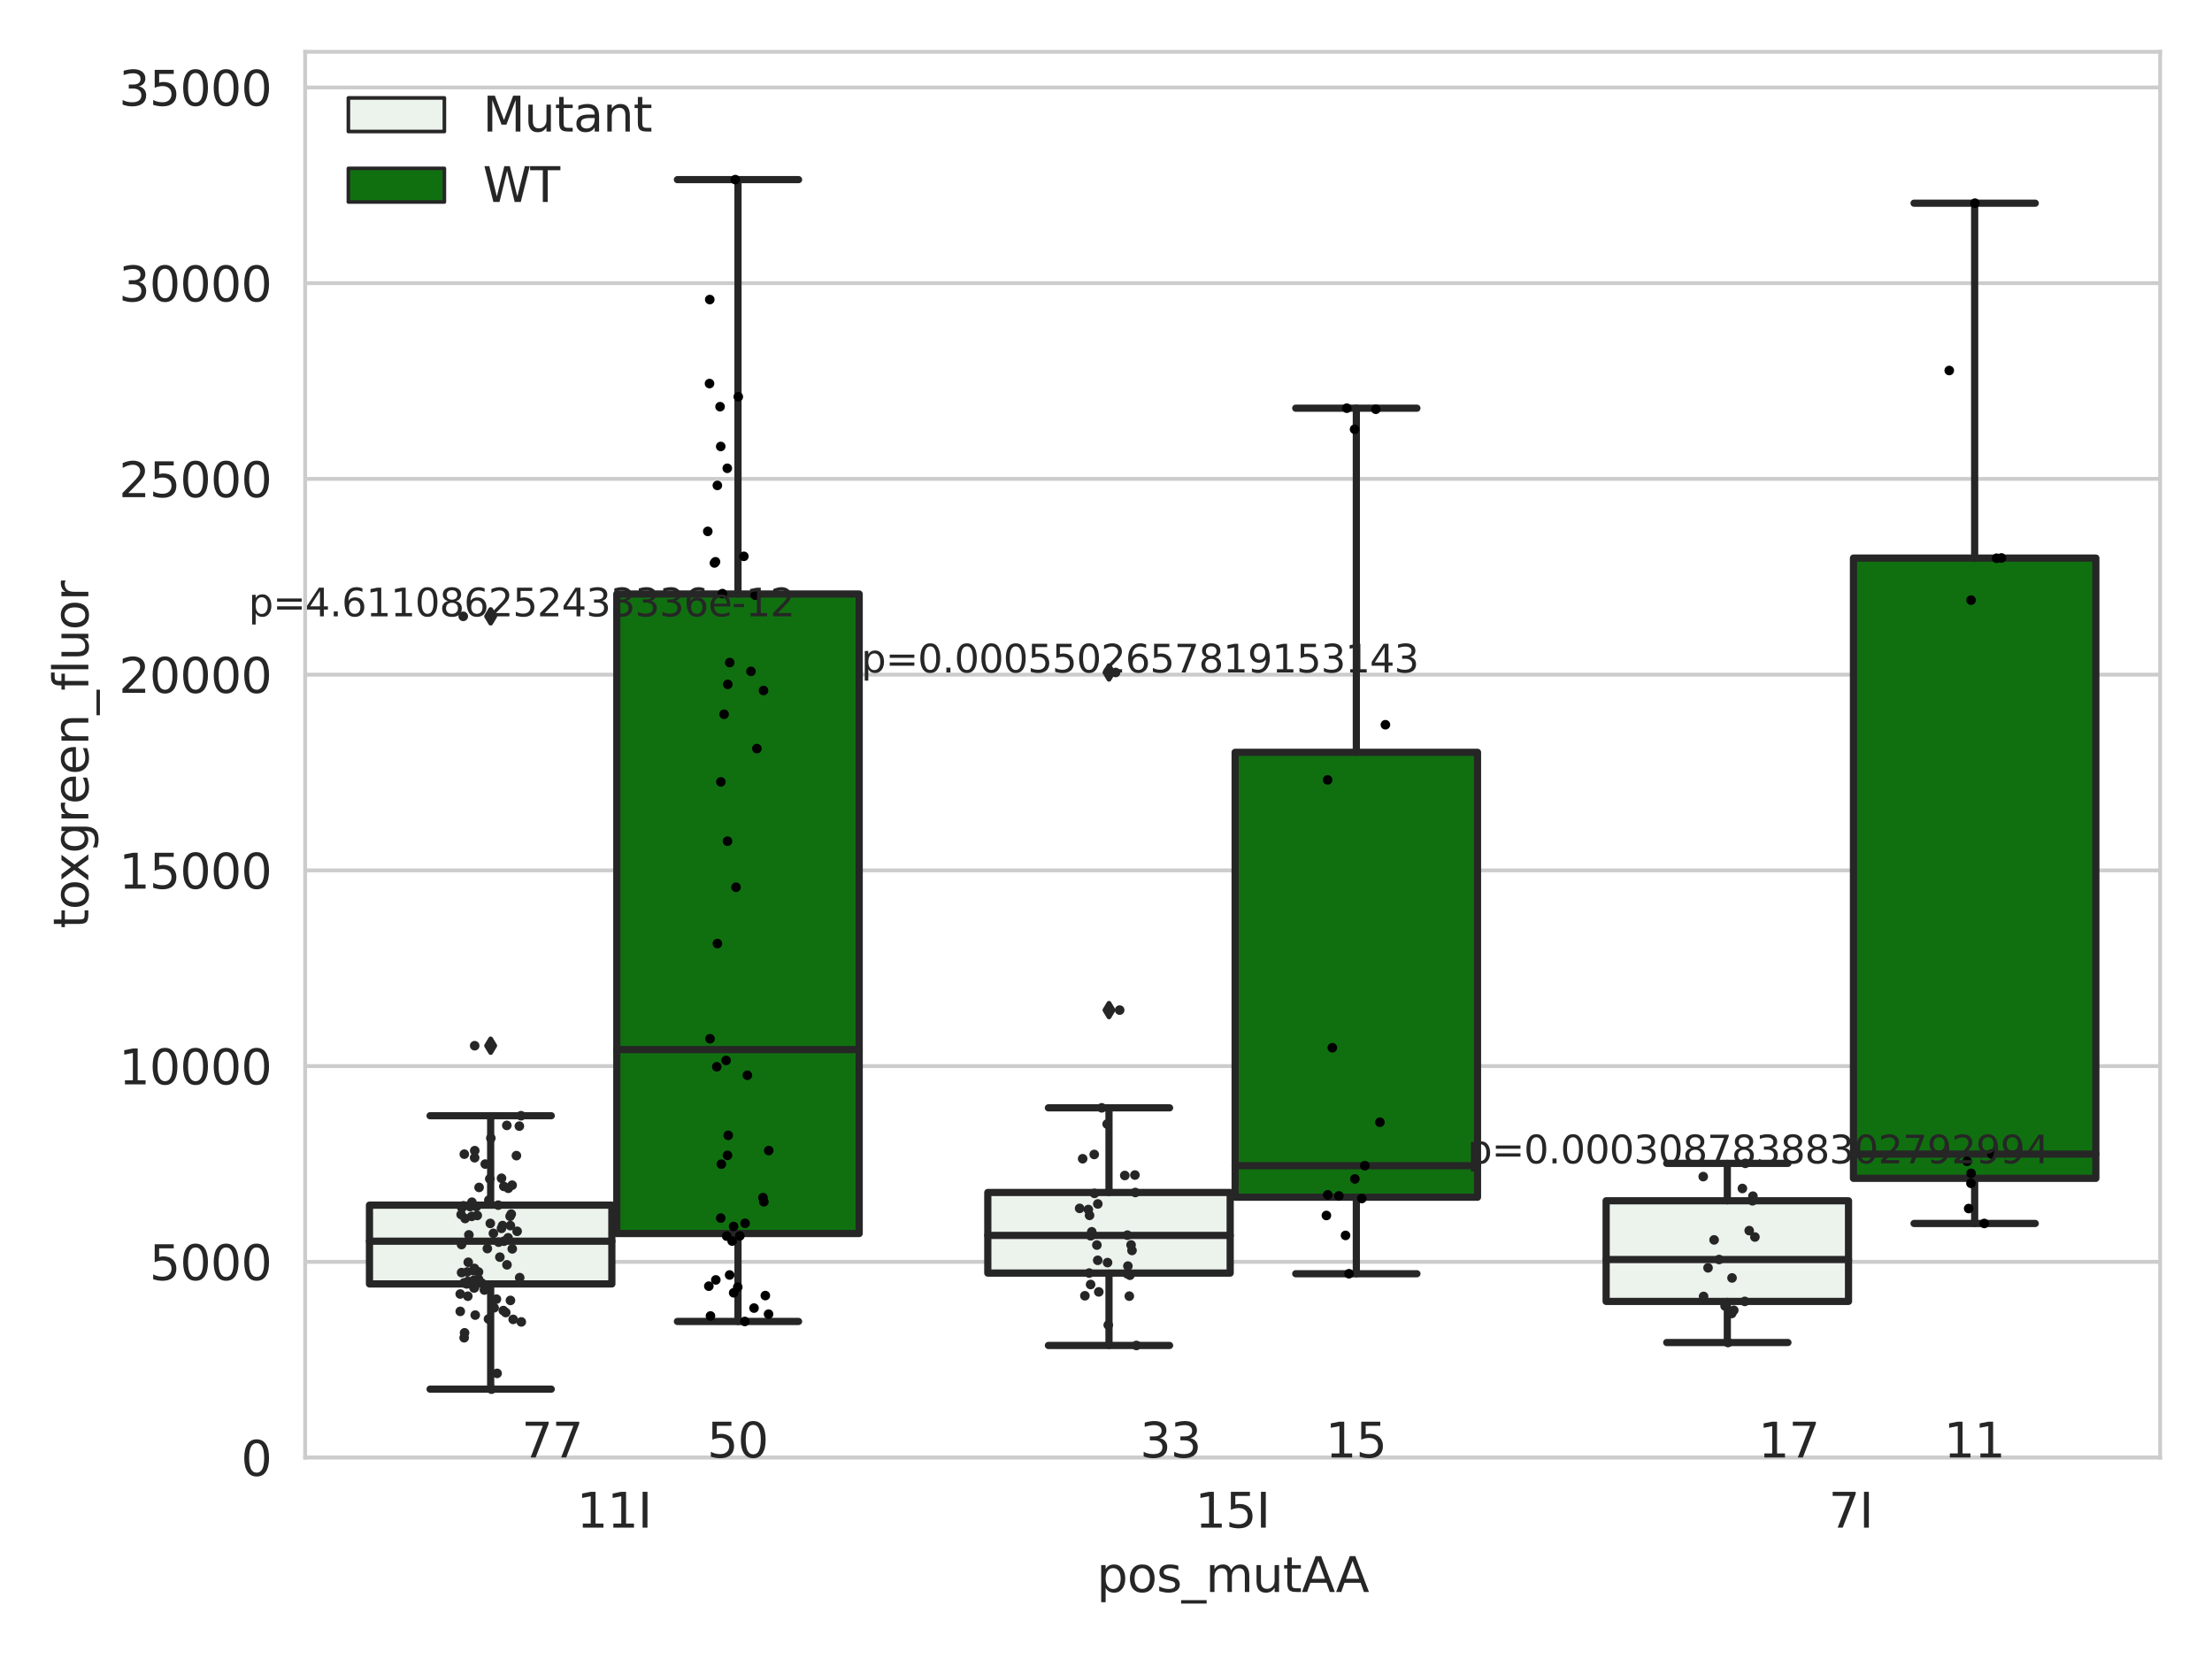 <?xml version="1.0" encoding="utf-8" standalone="no"?>
<!DOCTYPE svg PUBLIC "-//W3C//DTD SVG 1.1//EN"
  "http://www.w3.org/Graphics/SVG/1.1/DTD/svg11.dtd">
<svg xmlns:xlink="http://www.w3.org/1999/xlink" width="460.8pt" height="345.6pt" viewBox="0 0 460.8 345.6" xmlns="http://www.w3.org/2000/svg" version="1.1">
 <defs>
  <style type="text/css">*{stroke-linejoin: round; stroke-linecap: butt}</style>
 </defs>
 <g id="figure_1">
  <g id="patch_1">
   <path d="M 0 345.6 
L 460.8 345.6 
L 460.8 0 
L 0 0 
z
" style="fill: #ffffff"/>
  </g>
  <g id="axes_1">
   <g id="patch_2">
    <path d="M 63.571 303.64 
L 450 303.64 
L 450 10.8 
L 63.571 10.8 
z
" style="fill: #ffffff"/>
   </g>
   <g id="matplotlib.axis_1">
    <g id="xtick_1">
     <g id="text_1">
      <!-- 11I -->
      <g style="fill: #262626" transform="translate(120.139 318.238)scale(0.1 -0.1)">
       <defs>
        <path id="DejaVuSans-31" d="M 794 531 
L 1825 531 
L 1825 4091 
L 703 3866 
L 703 4441 
L 1819 4666 
L 2450 4666 
L 2450 531 
L 3481 531 
L 3481 0 
L 794 0 
L 794 531 
z
" transform="scale(0.016)"/>
        <path id="DejaVuSans-49" d="M 628 4666 
L 1259 4666 
L 1259 0 
L 628 0 
L 628 4666 
z
" transform="scale(0.016)"/>
       </defs>
       <use xlink:href="#DejaVuSans-31"/>
       <use xlink:href="#DejaVuSans-31" x="63.623"/>
       <use xlink:href="#DejaVuSans-49" x="127.246"/>
      </g>
     </g>
    </g>
    <g id="xtick_2">
     <g id="text_2">
      <!-- 15I -->
      <g style="fill: #262626" transform="translate(248.948 318.238)scale(0.1 -0.1)">
       <defs>
        <path id="DejaVuSans-35" d="M 691 4666 
L 3169 4666 
L 3169 4134 
L 1269 4134 
L 1269 2991 
Q 1406 3038 1543 3061 
Q 1681 3084 1819 3084 
Q 2600 3084 3056 2656 
Q 3513 2228 3513 1497 
Q 3513 744 3044 326 
Q 2575 -91 1722 -91 
Q 1428 -91 1123 -41 
Q 819 9 494 109 
L 494 744 
Q 775 591 1075 516 
Q 1375 441 1709 441 
Q 2250 441 2565 725 
Q 2881 1009 2881 1497 
Q 2881 1984 2565 2268 
Q 2250 2553 1709 2553 
Q 1456 2553 1204 2497 
Q 953 2441 691 2322 
L 691 4666 
z
" transform="scale(0.016)"/>
       </defs>
       <use xlink:href="#DejaVuSans-31"/>
       <use xlink:href="#DejaVuSans-35" x="63.623"/>
       <use xlink:href="#DejaVuSans-49" x="127.246"/>
      </g>
     </g>
    </g>
    <g id="xtick_3">
     <g id="text_3">
      <!-- 7I -->
      <g style="fill: #262626" transform="translate(380.939 318.238)scale(0.1 -0.1)">
       <defs>
        <path id="DejaVuSans-37" d="M 525 4666 
L 3525 4666 
L 3525 4397 
L 1831 0 
L 1172 0 
L 2766 4134 
L 525 4134 
L 525 4666 
z
" transform="scale(0.016)"/>
       </defs>
       <use xlink:href="#DejaVuSans-37"/>
       <use xlink:href="#DejaVuSans-49" x="63.623"/>
      </g>
     </g>
    </g>
    <g id="text_4">
     <!-- pos_mutAA -->
     <g style="fill: #262626" transform="translate(228.47 331.638)scale(0.1 -0.1)">
      <defs>
       <path id="DejaVuSans-70" d="M 1159 525 
L 1159 -1331 
L 581 -1331 
L 581 3500 
L 1159 3500 
L 1159 2969 
Q 1341 3281 1617 3432 
Q 1894 3584 2278 3584 
Q 2916 3584 3314 3078 
Q 3713 2572 3713 1747 
Q 3713 922 3314 415 
Q 2916 -91 2278 -91 
Q 1894 -91 1617 61 
Q 1341 213 1159 525 
z
M 3116 1747 
Q 3116 2381 2855 2742 
Q 2594 3103 2138 3103 
Q 1681 3103 1420 2742 
Q 1159 2381 1159 1747 
Q 1159 1113 1420 752 
Q 1681 391 2138 391 
Q 2594 391 2855 752 
Q 3116 1113 3116 1747 
z
" transform="scale(0.016)"/>
       <path id="DejaVuSans-6f" d="M 1959 3097 
Q 1497 3097 1228 2736 
Q 959 2375 959 1747 
Q 959 1119 1226 758 
Q 1494 397 1959 397 
Q 2419 397 2687 759 
Q 2956 1122 2956 1747 
Q 2956 2369 2687 2733 
Q 2419 3097 1959 3097 
z
M 1959 3584 
Q 2709 3584 3137 3096 
Q 3566 2609 3566 1747 
Q 3566 888 3137 398 
Q 2709 -91 1959 -91 
Q 1206 -91 779 398 
Q 353 888 353 1747 
Q 353 2609 779 3096 
Q 1206 3584 1959 3584 
z
" transform="scale(0.016)"/>
       <path id="DejaVuSans-73" d="M 2834 3397 
L 2834 2853 
Q 2591 2978 2328 3040 
Q 2066 3103 1784 3103 
Q 1356 3103 1142 2972 
Q 928 2841 928 2578 
Q 928 2378 1081 2264 
Q 1234 2150 1697 2047 
L 1894 2003 
Q 2506 1872 2764 1633 
Q 3022 1394 3022 966 
Q 3022 478 2636 193 
Q 2250 -91 1575 -91 
Q 1294 -91 989 -36 
Q 684 19 347 128 
L 347 722 
Q 666 556 975 473 
Q 1284 391 1588 391 
Q 1994 391 2212 530 
Q 2431 669 2431 922 
Q 2431 1156 2273 1281 
Q 2116 1406 1581 1522 
L 1381 1569 
Q 847 1681 609 1914 
Q 372 2147 372 2553 
Q 372 3047 722 3315 
Q 1072 3584 1716 3584 
Q 2034 3584 2315 3537 
Q 2597 3491 2834 3397 
z
" transform="scale(0.016)"/>
       <path id="DejaVuSans-5f" d="M 3263 -1063 
L 3263 -1509 
L -63 -1509 
L -63 -1063 
L 3263 -1063 
z
" transform="scale(0.016)"/>
       <path id="DejaVuSans-6d" d="M 3328 2828 
Q 3544 3216 3844 3400 
Q 4144 3584 4550 3584 
Q 5097 3584 5394 3201 
Q 5691 2819 5691 2113 
L 5691 0 
L 5113 0 
L 5113 2094 
Q 5113 2597 4934 2840 
Q 4756 3084 4391 3084 
Q 3944 3084 3684 2787 
Q 3425 2491 3425 1978 
L 3425 0 
L 2847 0 
L 2847 2094 
Q 2847 2600 2669 2842 
Q 2491 3084 2119 3084 
Q 1678 3084 1418 2786 
Q 1159 2488 1159 1978 
L 1159 0 
L 581 0 
L 581 3500 
L 1159 3500 
L 1159 2956 
Q 1356 3278 1631 3431 
Q 1906 3584 2284 3584 
Q 2666 3584 2933 3390 
Q 3200 3197 3328 2828 
z
" transform="scale(0.016)"/>
       <path id="DejaVuSans-75" d="M 544 1381 
L 544 3500 
L 1119 3500 
L 1119 1403 
Q 1119 906 1312 657 
Q 1506 409 1894 409 
Q 2359 409 2629 706 
Q 2900 1003 2900 1516 
L 2900 3500 
L 3475 3500 
L 3475 0 
L 2900 0 
L 2900 538 
Q 2691 219 2414 64 
Q 2138 -91 1772 -91 
Q 1169 -91 856 284 
Q 544 659 544 1381 
z
M 1991 3584 
L 1991 3584 
z
" transform="scale(0.016)"/>
       <path id="DejaVuSans-74" d="M 1172 4494 
L 1172 3500 
L 2356 3500 
L 2356 3053 
L 1172 3053 
L 1172 1153 
Q 1172 725 1289 603 
Q 1406 481 1766 481 
L 2356 481 
L 2356 0 
L 1766 0 
Q 1100 0 847 248 
Q 594 497 594 1153 
L 594 3053 
L 172 3053 
L 172 3500 
L 594 3500 
L 594 4494 
L 1172 4494 
z
" transform="scale(0.016)"/>
       <path id="DejaVuSans-41" d="M 2188 4044 
L 1331 1722 
L 3047 1722 
L 2188 4044 
z
M 1831 4666 
L 2547 4666 
L 4325 0 
L 3669 0 
L 3244 1197 
L 1141 1197 
L 716 0 
L 50 0 
L 1831 4666 
z
" transform="scale(0.016)"/>
      </defs>
      <use xlink:href="#DejaVuSans-70"/>
      <use xlink:href="#DejaVuSans-6f" x="63.477"/>
      <use xlink:href="#DejaVuSans-73" x="124.658"/>
      <use xlink:href="#DejaVuSans-5f" x="176.758"/>
      <use xlink:href="#DejaVuSans-6d" x="226.758"/>
      <use xlink:href="#DejaVuSans-75" x="324.17"/>
      <use xlink:href="#DejaVuSans-74" x="387.549"/>
      <use xlink:href="#DejaVuSans-41" x="426.758"/>
      <use xlink:href="#DejaVuSans-41" x="497.916"/>
     </g>
    </g>
   </g>
   <g id="matplotlib.axis_2">
    <g id="ytick_1">
     <g id="line2d_1">
      <path d="M 63.571 303.64 
L 450 303.64 
" clip-path="url(#p030c9600bf)" style="fill: none; stroke: #cccccc; stroke-width: 0.8; stroke-linecap: round"/>
     </g>
     <g id="text_5">
      <!-- 0 -->
      <g style="fill: #262626" transform="translate(50.209 307.439)scale(0.1 -0.1)">
       <defs>
        <path id="DejaVuSans-30" d="M 2034 4250 
Q 1547 4250 1301 3770 
Q 1056 3291 1056 2328 
Q 1056 1369 1301 889 
Q 1547 409 2034 409 
Q 2525 409 2770 889 
Q 3016 1369 3016 2328 
Q 3016 3291 2770 3770 
Q 2525 4250 2034 4250 
z
M 2034 4750 
Q 2819 4750 3233 4129 
Q 3647 3509 3647 2328 
Q 3647 1150 3233 529 
Q 2819 -91 2034 -91 
Q 1250 -91 836 529 
Q 422 1150 422 2328 
Q 422 3509 836 4129 
Q 1250 4750 2034 4750 
z
" transform="scale(0.016)"/>
       </defs>
       <use xlink:href="#DejaVuSans-30"/>
      </g>
     </g>
    </g>
    <g id="ytick_2">
     <g id="line2d_2">
      <path d="M 63.571 262.865 
L 450 262.865 
" clip-path="url(#p030c9600bf)" style="fill: none; stroke: #cccccc; stroke-width: 0.8; stroke-linecap: round"/>
     </g>
     <g id="text_6">
      <!-- 5000 -->
      <g style="fill: #262626" transform="translate(31.121 266.664)scale(0.1 -0.1)">
       <use xlink:href="#DejaVuSans-35"/>
       <use xlink:href="#DejaVuSans-30" x="63.623"/>
       <use xlink:href="#DejaVuSans-30" x="127.246"/>
       <use xlink:href="#DejaVuSans-30" x="190.869"/>
      </g>
     </g>
    </g>
    <g id="ytick_3">
     <g id="line2d_3">
      <path d="M 63.571 222.09 
L 450 222.09 
" clip-path="url(#p030c9600bf)" style="fill: none; stroke: #cccccc; stroke-width: 0.8; stroke-linecap: round"/>
     </g>
     <g id="text_7">
      <!-- 10000 -->
      <g style="fill: #262626" transform="translate(24.759 225.889)scale(0.1 -0.1)">
       <use xlink:href="#DejaVuSans-31"/>
       <use xlink:href="#DejaVuSans-30" x="63.623"/>
       <use xlink:href="#DejaVuSans-30" x="127.246"/>
       <use xlink:href="#DejaVuSans-30" x="190.869"/>
       <use xlink:href="#DejaVuSans-30" x="254.492"/>
      </g>
     </g>
    </g>
    <g id="ytick_4">
     <g id="line2d_4">
      <path d="M 63.571 181.315 
L 450 181.315 
" clip-path="url(#p030c9600bf)" style="fill: none; stroke: #cccccc; stroke-width: 0.8; stroke-linecap: round"/>
     </g>
     <g id="text_8">
      <!-- 15000 -->
      <g style="fill: #262626" transform="translate(24.759 185.114)scale(0.1 -0.1)">
       <use xlink:href="#DejaVuSans-31"/>
       <use xlink:href="#DejaVuSans-35" x="63.623"/>
       <use xlink:href="#DejaVuSans-30" x="127.246"/>
       <use xlink:href="#DejaVuSans-30" x="190.869"/>
       <use xlink:href="#DejaVuSans-30" x="254.492"/>
      </g>
     </g>
    </g>
    <g id="ytick_5">
     <g id="line2d_5">
      <path d="M 63.571 140.539 
L 450 140.539 
" clip-path="url(#p030c9600bf)" style="fill: none; stroke: #cccccc; stroke-width: 0.8; stroke-linecap: round"/>
     </g>
     <g id="text_9">
      <!-- 20000 -->
      <g style="fill: #262626" transform="translate(24.759 144.339)scale(0.1 -0.1)">
       <defs>
        <path id="DejaVuSans-32" d="M 1228 531 
L 3431 531 
L 3431 0 
L 469 0 
L 469 531 
Q 828 903 1448 1529 
Q 2069 2156 2228 2338 
Q 2531 2678 2651 2914 
Q 2772 3150 2772 3378 
Q 2772 3750 2511 3984 
Q 2250 4219 1831 4219 
Q 1534 4219 1204 4116 
Q 875 4013 500 3803 
L 500 4441 
Q 881 4594 1212 4672 
Q 1544 4750 1819 4750 
Q 2544 4750 2975 4387 
Q 3406 4025 3406 3419 
Q 3406 3131 3298 2873 
Q 3191 2616 2906 2266 
Q 2828 2175 2409 1742 
Q 1991 1309 1228 531 
z
" transform="scale(0.016)"/>
       </defs>
       <use xlink:href="#DejaVuSans-32"/>
       <use xlink:href="#DejaVuSans-30" x="63.623"/>
       <use xlink:href="#DejaVuSans-30" x="127.246"/>
       <use xlink:href="#DejaVuSans-30" x="190.869"/>
       <use xlink:href="#DejaVuSans-30" x="254.492"/>
      </g>
     </g>
    </g>
    <g id="ytick_6">
     <g id="line2d_6">
      <path d="M 63.571 99.764 
L 450 99.764 
" clip-path="url(#p030c9600bf)" style="fill: none; stroke: #cccccc; stroke-width: 0.8; stroke-linecap: round"/>
     </g>
     <g id="text_10">
      <!-- 25000 -->
      <g style="fill: #262626" transform="translate(24.759 103.564)scale(0.1 -0.1)">
       <use xlink:href="#DejaVuSans-32"/>
       <use xlink:href="#DejaVuSans-35" x="63.623"/>
       <use xlink:href="#DejaVuSans-30" x="127.246"/>
       <use xlink:href="#DejaVuSans-30" x="190.869"/>
       <use xlink:href="#DejaVuSans-30" x="254.492"/>
      </g>
     </g>
    </g>
    <g id="ytick_7">
     <g id="line2d_7">
      <path d="M 63.571 58.989 
L 450 58.989 
" clip-path="url(#p030c9600bf)" style="fill: none; stroke: #cccccc; stroke-width: 0.8; stroke-linecap: round"/>
     </g>
     <g id="text_11">
      <!-- 30000 -->
      <g style="fill: #262626" transform="translate(24.759 62.788)scale(0.1 -0.1)">
       <defs>
        <path id="DejaVuSans-33" d="M 2597 2516 
Q 3050 2419 3304 2112 
Q 3559 1806 3559 1356 
Q 3559 666 3084 287 
Q 2609 -91 1734 -91 
Q 1441 -91 1130 -33 
Q 819 25 488 141 
L 488 750 
Q 750 597 1062 519 
Q 1375 441 1716 441 
Q 2309 441 2620 675 
Q 2931 909 2931 1356 
Q 2931 1769 2642 2001 
Q 2353 2234 1838 2234 
L 1294 2234 
L 1294 2753 
L 1863 2753 
Q 2328 2753 2575 2939 
Q 2822 3125 2822 3475 
Q 2822 3834 2567 4026 
Q 2313 4219 1838 4219 
Q 1578 4219 1281 4162 
Q 984 4106 628 3988 
L 628 4550 
Q 988 4650 1302 4700 
Q 1616 4750 1894 4750 
Q 2613 4750 3031 4423 
Q 3450 4097 3450 3541 
Q 3450 3153 3228 2886 
Q 3006 2619 2597 2516 
z
" transform="scale(0.016)"/>
       </defs>
       <use xlink:href="#DejaVuSans-33"/>
       <use xlink:href="#DejaVuSans-30" x="63.623"/>
       <use xlink:href="#DejaVuSans-30" x="127.246"/>
       <use xlink:href="#DejaVuSans-30" x="190.869"/>
       <use xlink:href="#DejaVuSans-30" x="254.492"/>
      </g>
     </g>
    </g>
    <g id="ytick_8">
     <g id="line2d_8">
      <path d="M 63.571 18.214 
L 450 18.214 
" clip-path="url(#p030c9600bf)" style="fill: none; stroke: #cccccc; stroke-width: 0.8; stroke-linecap: round"/>
     </g>
     <g id="text_12">
      <!-- 35000 -->
      <g style="fill: #262626" transform="translate(24.759 22.013)scale(0.1 -0.1)">
       <use xlink:href="#DejaVuSans-33"/>
       <use xlink:href="#DejaVuSans-35" x="63.623"/>
       <use xlink:href="#DejaVuSans-30" x="127.246"/>
       <use xlink:href="#DejaVuSans-30" x="190.869"/>
       <use xlink:href="#DejaVuSans-30" x="254.492"/>
      </g>
     </g>
    </g>
    <g id="text_13">
     <!-- toxgreen_fluor -->
     <g style="fill: #262626" transform="translate(18.401 193.415)rotate(-90)scale(0.1 -0.1)">
      <defs>
       <path id="DejaVuSans-78" d="M 3513 3500 
L 2247 1797 
L 3578 0 
L 2900 0 
L 1881 1375 
L 863 0 
L 184 0 
L 1544 1831 
L 300 3500 
L 978 3500 
L 1906 2253 
L 2834 3500 
L 3513 3500 
z
" transform="scale(0.016)"/>
       <path id="DejaVuSans-67" d="M 2906 1791 
Q 2906 2416 2648 2759 
Q 2391 3103 1925 3103 
Q 1463 3103 1205 2759 
Q 947 2416 947 1791 
Q 947 1169 1205 825 
Q 1463 481 1925 481 
Q 2391 481 2648 825 
Q 2906 1169 2906 1791 
z
M 3481 434 
Q 3481 -459 3084 -895 
Q 2688 -1331 1869 -1331 
Q 1566 -1331 1297 -1286 
Q 1028 -1241 775 -1147 
L 775 -588 
Q 1028 -725 1275 -790 
Q 1522 -856 1778 -856 
Q 2344 -856 2625 -561 
Q 2906 -266 2906 331 
L 2906 616 
Q 2728 306 2450 153 
Q 2172 0 1784 0 
Q 1141 0 747 490 
Q 353 981 353 1791 
Q 353 2603 747 3093 
Q 1141 3584 1784 3584 
Q 2172 3584 2450 3431 
Q 2728 3278 2906 2969 
L 2906 3500 
L 3481 3500 
L 3481 434 
z
" transform="scale(0.016)"/>
       <path id="DejaVuSans-72" d="M 2631 2963 
Q 2534 3019 2420 3045 
Q 2306 3072 2169 3072 
Q 1681 3072 1420 2755 
Q 1159 2438 1159 1844 
L 1159 0 
L 581 0 
L 581 3500 
L 1159 3500 
L 1159 2956 
Q 1341 3275 1631 3429 
Q 1922 3584 2338 3584 
Q 2397 3584 2469 3576 
Q 2541 3569 2628 3553 
L 2631 2963 
z
" transform="scale(0.016)"/>
       <path id="DejaVuSans-65" d="M 3597 1894 
L 3597 1613 
L 953 1613 
Q 991 1019 1311 708 
Q 1631 397 2203 397 
Q 2534 397 2845 478 
Q 3156 559 3463 722 
L 3463 178 
Q 3153 47 2828 -22 
Q 2503 -91 2169 -91 
Q 1331 -91 842 396 
Q 353 884 353 1716 
Q 353 2575 817 3079 
Q 1281 3584 2069 3584 
Q 2775 3584 3186 3129 
Q 3597 2675 3597 1894 
z
M 3022 2063 
Q 3016 2534 2758 2815 
Q 2500 3097 2075 3097 
Q 1594 3097 1305 2825 
Q 1016 2553 972 2059 
L 3022 2063 
z
" transform="scale(0.016)"/>
       <path id="DejaVuSans-6e" d="M 3513 2113 
L 3513 0 
L 2938 0 
L 2938 2094 
Q 2938 2591 2744 2837 
Q 2550 3084 2163 3084 
Q 1697 3084 1428 2787 
Q 1159 2491 1159 1978 
L 1159 0 
L 581 0 
L 581 3500 
L 1159 3500 
L 1159 2956 
Q 1366 3272 1645 3428 
Q 1925 3584 2291 3584 
Q 2894 3584 3203 3211 
Q 3513 2838 3513 2113 
z
" transform="scale(0.016)"/>
       <path id="DejaVuSans-66" d="M 2375 4863 
L 2375 4384 
L 1825 4384 
Q 1516 4384 1395 4259 
Q 1275 4134 1275 3809 
L 1275 3500 
L 2222 3500 
L 2222 3053 
L 1275 3053 
L 1275 0 
L 697 0 
L 697 3053 
L 147 3053 
L 147 3500 
L 697 3500 
L 697 3744 
Q 697 4328 969 4595 
Q 1241 4863 1831 4863 
L 2375 4863 
z
" transform="scale(0.016)"/>
       <path id="DejaVuSans-6c" d="M 603 4863 
L 1178 4863 
L 1178 0 
L 603 0 
L 603 4863 
z
" transform="scale(0.016)"/>
      </defs>
      <use xlink:href="#DejaVuSans-74"/>
      <use xlink:href="#DejaVuSans-6f" x="39.209"/>
      <use xlink:href="#DejaVuSans-78" x="97.266"/>
      <use xlink:href="#DejaVuSans-67" x="156.445"/>
      <use xlink:href="#DejaVuSans-72" x="219.922"/>
      <use xlink:href="#DejaVuSans-65" x="258.785"/>
      <use xlink:href="#DejaVuSans-65" x="320.309"/>
      <use xlink:href="#DejaVuSans-6e" x="381.832"/>
      <use xlink:href="#DejaVuSans-5f" x="445.211"/>
      <use xlink:href="#DejaVuSans-66" x="495.211"/>
      <use xlink:href="#DejaVuSans-6c" x="530.416"/>
      <use xlink:href="#DejaVuSans-75" x="558.199"/>
      <use xlink:href="#DejaVuSans-6f" x="621.578"/>
      <use xlink:href="#DejaVuSans-72" x="682.76"/>
     </g>
    </g>
   </g>
   <g id="patch_3">
    <path d="M 76.967 267.467 
L 127.461 267.467 
L 127.461 251.05 
L 76.967 251.05 
L 76.967 267.467 
z
" clip-path="url(#p030c9600bf)" style="fill: #ecf2ec; stroke: #262626; stroke-width: 1.5; stroke-linejoin: miter"/>
   </g>
   <g id="patch_4">
    <path d="M 128.491 256.97 
L 178.985 256.97 
L 178.985 123.743 
L 128.491 123.743 
L 128.491 256.97 
z
" clip-path="url(#p030c9600bf)" style="fill: #107010; stroke: #262626; stroke-width: 1.5; stroke-linejoin: miter"/>
   </g>
   <g id="patch_5">
    <path d="M 205.777 265.206 
L 256.27 265.206 
L 256.27 248.419 
L 205.777 248.419 
L 205.777 265.206 
z
" clip-path="url(#p030c9600bf)" style="fill: #ecf2ec; stroke: #262626; stroke-width: 1.5; stroke-linejoin: miter"/>
   </g>
   <g id="patch_6">
    <path d="M 257.301 249.398 
L 307.794 249.398 
L 307.794 156.72 
L 257.301 156.72 
L 257.301 249.398 
z
" clip-path="url(#p030c9600bf)" style="fill: #107010; stroke: #262626; stroke-width: 1.5; stroke-linejoin: miter"/>
   </g>
   <g id="patch_7">
    <path d="M 334.587 271.105 
L 385.08 271.105 
L 385.08 250.15 
L 334.587 250.15 
L 334.587 271.105 
z
" clip-path="url(#p030c9600bf)" style="fill: #ecf2ec; stroke: #262626; stroke-width: 1.5; stroke-linejoin: miter"/>
   </g>
   <g id="patch_8">
    <path d="M 386.11 245.47 
L 436.604 245.47 
L 436.604 116.258 
L 386.11 116.258 
L 386.11 245.47 
z
" clip-path="url(#p030c9600bf)" style="fill: #107010; stroke: #262626; stroke-width: 1.5; stroke-linejoin: miter"/>
   </g>
   <g id="patch_9">
    <path d="M 127.976 303.64 
L 127.976 303.64 
L 127.976 303.64 
L 127.976 303.64 
z
" clip-path="url(#p030c9600bf)" style="fill: #ecf2ec; stroke: #262626; stroke-width: 0.75; stroke-linejoin: miter"/>
   </g>
   <g id="patch_10">
    <path d="M 127.976 303.64 
L 127.976 303.64 
L 127.976 303.64 
L 127.976 303.64 
z
" clip-path="url(#p030c9600bf)" style="fill: #107010; stroke: #262626; stroke-width: 0.75; stroke-linejoin: miter"/>
   </g>
   <g id="PathCollection_1"/>
   <g id="PathCollection_2"/>
   <g id="line2d_9">
    <path d="M 102.214 267.467 
L 102.214 289.383 
" clip-path="url(#p030c9600bf)" style="fill: none; stroke: #262626; stroke-width: 1.5; stroke-linecap: round"/>
   </g>
   <g id="line2d_10">
    <path d="M 102.214 251.05 
L 102.214 232.428 
" clip-path="url(#p030c9600bf)" style="fill: none; stroke: #262626; stroke-width: 1.5; stroke-linecap: round"/>
   </g>
   <g id="line2d_11">
    <path d="M 89.591 289.383 
L 114.837 289.383 
" clip-path="url(#p030c9600bf)" style="fill: none; stroke: #262626; stroke-width: 1.5; stroke-linecap: round"/>
   </g>
   <g id="line2d_12">
    <path d="M 89.591 232.428 
L 114.837 232.428 
" clip-path="url(#p030c9600bf)" style="fill: none; stroke: #262626; stroke-width: 1.5; stroke-linecap: round"/>
   </g>
   <g id="line2d_13">
    <defs>
     <path id="mf8d5f4bfcc" d="M -0 1.414 
L 0.849 0 
L 0 -1.414 
L -0.849 -0 
z
" style="stroke: #262626; stroke-linejoin: miter"/>
    </defs>
    <g clip-path="url(#p030c9600bf)">
     <use xlink:href="#mf8d5f4bfcc" x="102.214" y="128.394" style="fill: #262626; stroke: #262626; stroke-linejoin: miter"/>
     <use xlink:href="#mf8d5f4bfcc" x="102.214" y="217.84" style="fill: #262626; stroke: #262626; stroke-linejoin: miter"/>
    </g>
   </g>
   <g id="line2d_14">
    <path d="M 153.738 256.97 
L 153.738 275.282 
" clip-path="url(#p030c9600bf)" style="fill: none; stroke: #262626; stroke-width: 1.5; stroke-linecap: round"/>
   </g>
   <g id="line2d_15">
    <path d="M 153.738 123.743 
L 153.738 37.422 
" clip-path="url(#p030c9600bf)" style="fill: none; stroke: #262626; stroke-width: 1.5; stroke-linecap: round"/>
   </g>
   <g id="line2d_16">
    <path d="M 141.115 275.282 
L 166.361 275.282 
" clip-path="url(#p030c9600bf)" style="fill: none; stroke: #262626; stroke-width: 1.5; stroke-linecap: round"/>
   </g>
   <g id="line2d_17">
    <path d="M 141.115 37.422 
L 166.361 37.422 
" clip-path="url(#p030c9600bf)" style="fill: none; stroke: #262626; stroke-width: 1.5; stroke-linecap: round"/>
   </g>
   <g id="line2d_18"/>
   <g id="line2d_19">
    <path d="M 231.024 265.206 
L 231.024 280.283 
" clip-path="url(#p030c9600bf)" style="fill: none; stroke: #262626; stroke-width: 1.5; stroke-linecap: round"/>
   </g>
   <g id="line2d_20">
    <path d="M 231.024 248.419 
L 231.024 230.784 
" clip-path="url(#p030c9600bf)" style="fill: none; stroke: #262626; stroke-width: 1.5; stroke-linecap: round"/>
   </g>
   <g id="line2d_21">
    <path d="M 218.4 280.283 
L 243.647 280.283 
" clip-path="url(#p030c9600bf)" style="fill: none; stroke: #262626; stroke-width: 1.5; stroke-linecap: round"/>
   </g>
   <g id="line2d_22">
    <path d="M 218.4 230.784 
L 243.647 230.784 
" clip-path="url(#p030c9600bf)" style="fill: none; stroke: #262626; stroke-width: 1.5; stroke-linecap: round"/>
   </g>
   <g id="line2d_23">
    <g clip-path="url(#p030c9600bf)">
     <use xlink:href="#mf8d5f4bfcc" x="231.024" y="210.421" style="fill: #262626; stroke: #262626; stroke-linejoin: miter"/>
     <use xlink:href="#mf8d5f4bfcc" x="231.024" y="140.09" style="fill: #262626; stroke: #262626; stroke-linejoin: miter"/>
    </g>
   </g>
   <g id="line2d_24">
    <path d="M 282.548 249.398 
L 282.548 265.343 
" clip-path="url(#p030c9600bf)" style="fill: none; stroke: #262626; stroke-width: 1.5; stroke-linecap: round"/>
   </g>
   <g id="line2d_25">
    <path d="M 282.548 156.72 
L 282.548 85.032 
" clip-path="url(#p030c9600bf)" style="fill: none; stroke: #262626; stroke-width: 1.5; stroke-linecap: round"/>
   </g>
   <g id="line2d_26">
    <path d="M 269.924 265.343 
L 295.171 265.343 
" clip-path="url(#p030c9600bf)" style="fill: none; stroke: #262626; stroke-width: 1.5; stroke-linecap: round"/>
   </g>
   <g id="line2d_27">
    <path d="M 269.924 85.032 
L 295.171 85.032 
" clip-path="url(#p030c9600bf)" style="fill: none; stroke: #262626; stroke-width: 1.5; stroke-linecap: round"/>
   </g>
   <g id="line2d_28"/>
   <g id="line2d_29">
    <path d="M 359.833 271.105 
L 359.833 279.671 
" clip-path="url(#p030c9600bf)" style="fill: none; stroke: #262626; stroke-width: 1.5; stroke-linecap: round"/>
   </g>
   <g id="line2d_30">
    <path d="M 359.833 250.15 
L 359.833 242.35 
" clip-path="url(#p030c9600bf)" style="fill: none; stroke: #262626; stroke-width: 1.5; stroke-linecap: round"/>
   </g>
   <g id="line2d_31">
    <path d="M 347.21 279.671 
L 372.457 279.671 
" clip-path="url(#p030c9600bf)" style="fill: none; stroke: #262626; stroke-width: 1.5; stroke-linecap: round"/>
   </g>
   <g id="line2d_32">
    <path d="M 347.21 242.35 
L 372.457 242.35 
" clip-path="url(#p030c9600bf)" style="fill: none; stroke: #262626; stroke-width: 1.5; stroke-linecap: round"/>
   </g>
   <g id="line2d_33"/>
   <g id="line2d_34">
    <path d="M 411.357 245.47 
L 411.357 254.871 
" clip-path="url(#p030c9600bf)" style="fill: none; stroke: #262626; stroke-width: 1.5; stroke-linecap: round"/>
   </g>
   <g id="line2d_35">
    <path d="M 411.357 116.258 
L 411.357 42.329 
" clip-path="url(#p030c9600bf)" style="fill: none; stroke: #262626; stroke-width: 1.5; stroke-linecap: round"/>
   </g>
   <g id="line2d_36">
    <path d="M 398.734 254.871 
L 423.98 254.871 
" clip-path="url(#p030c9600bf)" style="fill: none; stroke: #262626; stroke-width: 1.5; stroke-linecap: round"/>
   </g>
   <g id="line2d_37">
    <path d="M 398.734 42.329 
L 423.98 42.329 
" clip-path="url(#p030c9600bf)" style="fill: none; stroke: #262626; stroke-width: 1.5; stroke-linecap: round"/>
   </g>
   <g id="line2d_38"/>
   <g id="line2d_39">
    <path d="M 76.967 258.562 
L 127.461 258.562 
" clip-path="url(#p030c9600bf)" style="fill: none; stroke: #262626; stroke-width: 1.5; stroke-linecap: round"/>
   </g>
   <g id="line2d_40">
    <path d="M 128.491 218.652 
L 178.985 218.652 
" clip-path="url(#p030c9600bf)" style="fill: none; stroke: #262626; stroke-width: 1.5; stroke-linecap: round"/>
   </g>
   <g id="line2d_41">
    <path d="M 205.777 257.355 
L 256.27 257.355 
" clip-path="url(#p030c9600bf)" style="fill: none; stroke: #262626; stroke-width: 1.5; stroke-linecap: round"/>
   </g>
   <g id="line2d_42">
    <path d="M 257.301 242.831 
L 307.794 242.831 
" clip-path="url(#p030c9600bf)" style="fill: none; stroke: #262626; stroke-width: 1.5; stroke-linecap: round"/>
   </g>
   <g id="line2d_43">
    <path d="M 334.587 262.381 
L 385.08 262.381 
" clip-path="url(#p030c9600bf)" style="fill: none; stroke: #262626; stroke-width: 1.5; stroke-linecap: round"/>
   </g>
   <g id="line2d_44">
    <path d="M 386.11 240.411 
L 436.604 240.411 
" clip-path="url(#p030c9600bf)" style="fill: none; stroke: #262626; stroke-width: 1.5; stroke-linecap: round"/>
   </g>
   <g id="patch_11">
    <path d="M 63.571 303.64 
L 63.571 10.8 
" style="fill: none; stroke: #cccccc; stroke-width: 0.8; stroke-linejoin: miter; stroke-linecap: square"/>
   </g>
   <g id="patch_12">
    <path d="M 450 303.64 
L 450 10.8 
" style="fill: none; stroke: #cccccc; stroke-width: 0.8; stroke-linejoin: miter; stroke-linecap: square"/>
   </g>
   <g id="patch_13">
    <path d="M 63.571 303.64 
L 450 303.64 
" style="fill: none; stroke: #cccccc; stroke-width: 0.8; stroke-linejoin: miter; stroke-linecap: square"/>
   </g>
   <g id="patch_14">
    <path d="M 63.571 10.8 
L 450 10.8 
" style="fill: none; stroke: #cccccc; stroke-width: 0.8; stroke-linejoin: miter; stroke-linecap: square"/>
   </g>
   <g id="PathCollection_3">
    <defs>
     <path id="C0_0_e9d1325c96" d="M 0 1 
C 0.265 1 0.52 0.895 0.707 0.707 
C 0.895 0.52 1 0.265 1 -0 
C 1 -0.265 0.895 -0.52 0.707 -0.707 
C 0.52 -0.895 0.265 -1 0 -1 
C -0.265 -1 -0.52 -0.895 -0.707 -0.707 
C -0.895 -0.52 -1 -0.265 -1 0 
C -1 0.265 -0.895 0.52 -0.707 0.707 
C -0.52 0.895 -0.265 1 0 1 
z
"/>
    </defs>
    <g clip-path="url(#p030c9600bf)">
     <use xlink:href="#C0_0_e9d1325c96" x="96.891" y="253.837" style="fill: #262626"/>
    </g>
    <g clip-path="url(#p030c9600bf)">
     <use xlink:href="#C0_0_e9d1325c96" x="101.76" y="274.769" style="fill: #262626"/>
    </g>
    <g clip-path="url(#p030c9600bf)">
     <use xlink:href="#C0_0_e9d1325c96" x="101.836" y="250.009" style="fill: #262626"/>
    </g>
    <g clip-path="url(#p030c9600bf)">
     <use xlink:href="#C0_0_e9d1325c96" x="96.502" y="128.394" style="fill: #262626"/>
    </g>
    <g clip-path="url(#p030c9600bf)">
     <use xlink:href="#C0_0_e9d1325c96" x="98.272" y="253.388" style="fill: #262626"/>
    </g>
    <g clip-path="url(#p030c9600bf)">
     <use xlink:href="#C0_0_e9d1325c96" x="97.339" y="264.973" style="fill: #262626"/>
    </g>
    <g clip-path="url(#p030c9600bf)">
     <use xlink:href="#C0_0_e9d1325c96" x="100.905" y="268.74" style="fill: #262626"/>
    </g>
    <g clip-path="url(#p030c9600bf)">
     <use xlink:href="#C0_0_e9d1325c96" x="97.544" y="262.952" style="fill: #262626"/>
    </g>
    <g clip-path="url(#p030c9600bf)">
     <use xlink:href="#C0_0_e9d1325c96" x="97.675" y="257.248" style="fill: #262626"/>
    </g>
    <g clip-path="url(#p030c9600bf)">
     <use xlink:href="#C0_0_e9d1325c96" x="105.888" y="247.538" style="fill: #262626"/>
    </g>
    <g clip-path="url(#p030c9600bf)">
     <use xlink:href="#C0_0_e9d1325c96" x="104.954" y="247.147" style="fill: #262626"/>
    </g>
    <g clip-path="url(#p030c9600bf)">
     <use xlink:href="#C0_0_e9d1325c96" x="97.475" y="266.939" style="fill: #262626"/>
    </g>
    <g clip-path="url(#p030c9600bf)">
     <use xlink:href="#C0_0_e9d1325c96" x="106.901" y="274.853" style="fill: #262626"/>
    </g>
    <g clip-path="url(#p030c9600bf)">
     <use xlink:href="#C0_0_e9d1325c96" x="104.47" y="255.894" style="fill: #262626"/>
    </g>
    <g clip-path="url(#p030c9600bf)">
     <use xlink:href="#C0_0_e9d1325c96" x="99.804" y="247.362" style="fill: #262626"/>
    </g>
    <g clip-path="url(#p030c9600bf)">
     <use xlink:href="#C0_0_e9d1325c96" x="99.687" y="266.468" style="fill: #262626"/>
    </g>
    <g clip-path="url(#p030c9600bf)">
     <use xlink:href="#C0_0_e9d1325c96" x="96.548" y="251.194" style="fill: #262626"/>
    </g>
    <g clip-path="url(#p030c9600bf)">
     <use xlink:href="#C0_0_e9d1325c96" x="107.578" y="240.739" style="fill: #262626"/>
    </g>
    <g clip-path="url(#p030c9600bf)">
     <use xlink:href="#C0_0_e9d1325c96" x="108.597" y="275.38" style="fill: #262626"/>
    </g>
    <g clip-path="url(#p030c9600bf)">
     <use xlink:href="#C0_0_e9d1325c96" x="102.14" y="254.858" style="fill: #262626"/>
    </g>
    <g clip-path="url(#p030c9600bf)">
     <use xlink:href="#C0_0_e9d1325c96" x="96.145" y="259.261" style="fill: #262626"/>
    </g>
    <g clip-path="url(#p030c9600bf)">
     <use xlink:href="#C0_0_e9d1325c96" x="98.838" y="268.236" style="fill: #262626"/>
    </g>
    <g clip-path="url(#p030c9600bf)">
     <use xlink:href="#C0_0_e9d1325c96" x="100.358" y="267.296" style="fill: #262626"/>
    </g>
    <g clip-path="url(#p030c9600bf)">
     <use xlink:href="#C0_0_e9d1325c96" x="102.029" y="245.576" style="fill: #262626"/>
    </g>
    <g clip-path="url(#p030c9600bf)">
     <use xlink:href="#C0_0_e9d1325c96" x="102.251" y="237.097" style="fill: #262626"/>
    </g>
    <g clip-path="url(#p030c9600bf)">
     <use xlink:href="#C0_0_e9d1325c96" x="96.673" y="267.246" style="fill: #262626"/>
    </g>
    <g clip-path="url(#p030c9600bf)">
     <use xlink:href="#C0_0_e9d1325c96" x="105.846" y="257.86" style="fill: #262626"/>
    </g>
    <g clip-path="url(#p030c9600bf)">
     <use xlink:href="#C0_0_e9d1325c96" x="98.681" y="264.711" style="fill: #262626"/>
    </g>
    <g clip-path="url(#p030c9600bf)">
     <use xlink:href="#C0_0_e9d1325c96" x="104.851" y="273.015" style="fill: #262626"/>
    </g>
    <g clip-path="url(#p030c9600bf)">
     <use xlink:href="#C0_0_e9d1325c96" x="108.539" y="232.428" style="fill: #262626"/>
    </g>
    <g clip-path="url(#p030c9600bf)">
     <use xlink:href="#C0_0_e9d1325c96" x="96.726" y="240.434" style="fill: #262626"/>
    </g>
    <g clip-path="url(#p030c9600bf)">
     <use xlink:href="#C0_0_e9d1325c96" x="106.263" y="253.372" style="fill: #262626"/>
    </g>
    <g clip-path="url(#p030c9600bf)">
     <use xlink:href="#C0_0_e9d1325c96" x="96.157" y="265.108" style="fill: #262626"/>
    </g>
    <g clip-path="url(#p030c9600bf)">
     <use xlink:href="#C0_0_e9d1325c96" x="106.334" y="270.903" style="fill: #262626"/>
    </g>
    <g clip-path="url(#p030c9600bf)">
     <use xlink:href="#C0_0_e9d1325c96" x="98.308" y="250.441" style="fill: #262626"/>
    </g>
    <g clip-path="url(#p030c9600bf)">
     <use xlink:href="#C0_0_e9d1325c96" x="97.257" y="267.467" style="fill: #262626"/>
    </g>
    <g clip-path="url(#p030c9600bf)">
     <use xlink:href="#C0_0_e9d1325c96" x="98.875" y="241.177" style="fill: #262626"/>
    </g>
    <g clip-path="url(#p030c9600bf)">
     <use xlink:href="#C0_0_e9d1325c96" x="102.396" y="289.383" style="fill: #262626"/>
    </g>
    <g clip-path="url(#p030c9600bf)">
     <use xlink:href="#C0_0_e9d1325c96" x="102.783" y="256.931" style="fill: #262626"/>
    </g>
    <g clip-path="url(#p030c9600bf)">
     <use xlink:href="#C0_0_e9d1325c96" x="103.555" y="286.1" style="fill: #262626"/>
    </g>
    <g clip-path="url(#p030c9600bf)">
     <use xlink:href="#C0_0_e9d1325c96" x="96.064" y="253.018" style="fill: #262626"/>
    </g>
    <g clip-path="url(#p030c9600bf)">
     <use xlink:href="#C0_0_e9d1325c96" x="97.456" y="270.021" style="fill: #262626"/>
    </g>
    <g clip-path="url(#p030c9600bf)">
     <use xlink:href="#C0_0_e9d1325c96" x="97.914" y="251.346" style="fill: #262626"/>
    </g>
    <g clip-path="url(#p030c9600bf)">
     <use xlink:href="#C0_0_e9d1325c96" x="98.901" y="239.701" style="fill: #262626"/>
    </g>
    <g clip-path="url(#p030c9600bf)">
     <use xlink:href="#C0_0_e9d1325c96" x="98.999" y="273.959" style="fill: #262626"/>
    </g>
    <g clip-path="url(#p030c9600bf)">
     <use xlink:href="#C0_0_e9d1325c96" x="101.526" y="260.098" style="fill: #262626"/>
    </g>
    <g clip-path="url(#p030c9600bf)">
     <use xlink:href="#C0_0_e9d1325c96" x="104.132" y="261.885" style="fill: #262626"/>
    </g>
    <g clip-path="url(#p030c9600bf)">
     <use xlink:href="#C0_0_e9d1325c96" x="106.502" y="252.92" style="fill: #262626"/>
    </g>
    <g clip-path="url(#p030c9600bf)">
     <use xlink:href="#C0_0_e9d1325c96" x="99.683" y="264.968" style="fill: #262626"/>
    </g>
    <g clip-path="url(#p030c9600bf)">
     <use xlink:href="#C0_0_e9d1325c96" x="95.881" y="273.187" style="fill: #262626"/>
    </g>
    <g clip-path="url(#p030c9600bf)">
     <use xlink:href="#C0_0_e9d1325c96" x="108.263" y="266.155" style="fill: #262626"/>
    </g>
    <g clip-path="url(#p030c9600bf)">
     <use xlink:href="#C0_0_e9d1325c96" x="98.742" y="268.304" style="fill: #262626"/>
    </g>
    <g clip-path="url(#p030c9600bf)">
     <use xlink:href="#C0_0_e9d1325c96" x="101.084" y="242.499" style="fill: #262626"/>
    </g>
    <g clip-path="url(#p030c9600bf)">
     <use xlink:href="#C0_0_e9d1325c96" x="108.192" y="234.593" style="fill: #262626"/>
    </g>
    <g clip-path="url(#p030c9600bf)">
     <use xlink:href="#C0_0_e9d1325c96" x="106.325" y="255.317" style="fill: #262626"/>
    </g>
    <g clip-path="url(#p030c9600bf)">
     <use xlink:href="#C0_0_e9d1325c96" x="105.361" y="273.432" style="fill: #262626"/>
    </g>
    <g clip-path="url(#p030c9600bf)">
     <use xlink:href="#C0_0_e9d1325c96" x="96.219" y="251.614" style="fill: #262626"/>
    </g>
    <g clip-path="url(#p030c9600bf)">
     <use xlink:href="#C0_0_e9d1325c96" x="103.872" y="258.767" style="fill: #262626"/>
    </g>
    <g clip-path="url(#p030c9600bf)">
     <use xlink:href="#C0_0_e9d1325c96" x="99.247" y="251.352" style="fill: #262626"/>
    </g>
    <g clip-path="url(#p030c9600bf)">
     <use xlink:href="#C0_0_e9d1325c96" x="103.79" y="251.05" style="fill: #262626"/>
    </g>
    <g clip-path="url(#p030c9600bf)">
     <use xlink:href="#C0_0_e9d1325c96" x="98.719" y="266.705" style="fill: #262626"/>
    </g>
    <g clip-path="url(#p030c9600bf)">
     <use xlink:href="#C0_0_e9d1325c96" x="105.612" y="263.488" style="fill: #262626"/>
    </g>
    <g clip-path="url(#p030c9600bf)">
     <use xlink:href="#C0_0_e9d1325c96" x="104.986" y="258.562" style="fill: #262626"/>
    </g>
    <g clip-path="url(#p030c9600bf)">
     <use xlink:href="#C0_0_e9d1325c96" x="102.935" y="272.437" style="fill: #262626"/>
    </g>
    <g clip-path="url(#p030c9600bf)">
     <use xlink:href="#C0_0_e9d1325c96" x="104.477" y="245.453" style="fill: #262626"/>
    </g>
    <g clip-path="url(#p030c9600bf)">
     <use xlink:href="#C0_0_e9d1325c96" x="99.422" y="253.2" style="fill: #262626"/>
    </g>
    <g clip-path="url(#p030c9600bf)">
     <use xlink:href="#C0_0_e9d1325c96" x="96.78" y="277.65" style="fill: #262626"/>
    </g>
    <g clip-path="url(#p030c9600bf)">
     <use xlink:href="#C0_0_e9d1325c96" x="107.728" y="256.5" style="fill: #262626"/>
    </g>
    <g clip-path="url(#p030c9600bf)">
     <use xlink:href="#C0_0_e9d1325c96" x="105.578" y="234.439" style="fill: #262626"/>
    </g>
    <g clip-path="url(#p030c9600bf)">
     <use xlink:href="#C0_0_e9d1325c96" x="96.69" y="278.681" style="fill: #262626"/>
    </g>
    <g clip-path="url(#p030c9600bf)">
     <use xlink:href="#C0_0_e9d1325c96" x="95.874" y="269.567" style="fill: #262626"/>
    </g>
    <g clip-path="url(#p030c9600bf)">
     <use xlink:href="#C0_0_e9d1325c96" x="98.883" y="217.84" style="fill: #262626"/>
    </g>
    <g clip-path="url(#p030c9600bf)">
     <use xlink:href="#C0_0_e9d1325c96" x="106.686" y="246.893" style="fill: #262626"/>
    </g>
    <g clip-path="url(#p030c9600bf)">
     <use xlink:href="#C0_0_e9d1325c96" x="106.714" y="260.163" style="fill: #262626"/>
    </g>
    <g clip-path="url(#p030c9600bf)">
     <use xlink:href="#C0_0_e9d1325c96" x="104.693" y="255.31" style="fill: #262626"/>
    </g>
    <g clip-path="url(#p030c9600bf)">
     <use xlink:href="#C0_0_e9d1325c96" x="98.832" y="264.231" style="fill: #262626"/>
    </g>
    <g clip-path="url(#p030c9600bf)">
     <use xlink:href="#C0_0_e9d1325c96" x="103.417" y="270.636" style="fill: #262626"/>
    </g>
   </g>
   <g id="PathCollection_4">
    <defs>
     <path id="C1_0_d0b0965fca" d="M 0 1 
C 0.265 1 0.52 0.895 0.707 0.707 
C 0.895 0.52 1 0.265 1 -0 
C 1 -0.265 0.895 -0.52 0.707 -0.707 
C 0.52 -0.895 0.265 -1 0 -1 
C -0.265 -1 -0.52 -0.895 -0.707 -0.707 
C -0.895 -0.52 -1 -0.265 -1 0 
C -1 0.265 -0.895 0.52 -0.707 0.707 
C -0.52 0.895 -0.265 1 0 1 
z
"/>
    </defs>
    <g clip-path="url(#p030c9600bf)">
     <use xlink:href="#C1_0_d0b0965fca" x="147.663" y="267.932"/>
    </g>
    <g clip-path="url(#p030c9600bf)">
     <use xlink:href="#C1_0_d0b0965fca" x="155.696" y="223.996"/>
    </g>
    <g clip-path="url(#p030c9600bf)">
     <use xlink:href="#C1_0_d0b0965fca" x="150.844" y="148.797"/>
    </g>
    <g clip-path="url(#p030c9600bf)">
     <use xlink:href="#C1_0_d0b0965fca" x="159.059" y="143.842"/>
    </g>
    <g clip-path="url(#p030c9600bf)">
     <use xlink:href="#C1_0_d0b0965fca" x="147.445" y="110.696"/>
    </g>
    <g clip-path="url(#p030c9600bf)">
     <use xlink:href="#C1_0_d0b0965fca" x="151.385" y="257.509"/>
    </g>
    <g clip-path="url(#p030c9600bf)">
     <use xlink:href="#C1_0_d0b0965fca" x="150.003" y="84.716"/>
    </g>
    <g clip-path="url(#p030c9600bf)">
     <use xlink:href="#C1_0_d0b0965fca" x="153.179" y="37.422"/>
    </g>
    <g clip-path="url(#p030c9600bf)">
     <use xlink:href="#C1_0_d0b0965fca" x="152.825" y="255.492"/>
    </g>
    <g clip-path="url(#p030c9600bf)">
     <use xlink:href="#C1_0_d0b0965fca" x="151.996" y="265.602"/>
    </g>
    <g clip-path="url(#p030c9600bf)">
     <use xlink:href="#C1_0_d0b0965fca" x="152.519" y="258.533"/>
    </g>
    <g clip-path="url(#p030c9600bf)">
     <use xlink:href="#C1_0_d0b0965fca" x="157.077" y="272.497"/>
    </g>
    <g clip-path="url(#p030c9600bf)">
     <use xlink:href="#C1_0_d0b0965fca" x="150.485" y="123.66"/>
    </g>
    <g clip-path="url(#p030c9600bf)">
     <use xlink:href="#C1_0_d0b0965fca" x="153.686" y="268.125"/>
    </g>
    <g clip-path="url(#p030c9600bf)">
     <use xlink:href="#C1_0_d0b0965fca" x="160.141" y="239.68"/>
    </g>
    <g clip-path="url(#p030c9600bf)">
     <use xlink:href="#C1_0_d0b0965fca" x="150.173" y="162.876"/>
    </g>
    <g clip-path="url(#p030c9600bf)">
     <use xlink:href="#C1_0_d0b0965fca" x="154.121" y="257.462"/>
    </g>
    <g clip-path="url(#p030c9600bf)">
     <use xlink:href="#C1_0_d0b0965fca" x="148.005" y="274.141"/>
    </g>
    <g clip-path="url(#p030c9600bf)">
     <use xlink:href="#C1_0_d0b0965fca" x="156.437" y="139.858"/>
    </g>
    <g clip-path="url(#p030c9600bf)">
     <use xlink:href="#C1_0_d0b0965fca" x="151.558" y="175.235"/>
    </g>
    <g clip-path="url(#p030c9600bf)">
     <use xlink:href="#C1_0_d0b0965fca" x="153.324" y="184.829"/>
    </g>
    <g clip-path="url(#p030c9600bf)">
     <use xlink:href="#C1_0_d0b0965fca" x="160.104" y="273.762"/>
    </g>
    <g clip-path="url(#p030c9600bf)">
     <use xlink:href="#C1_0_d0b0965fca" x="149.441" y="101.121"/>
    </g>
    <g clip-path="url(#p030c9600bf)">
     <use xlink:href="#C1_0_d0b0965fca" x="150.141" y="93.008"/>
    </g>
    <g clip-path="url(#p030c9600bf)">
     <use xlink:href="#C1_0_d0b0965fca" x="157.333" y="123.993"/>
    </g>
    <g clip-path="url(#p030c9600bf)">
     <use xlink:href="#C1_0_d0b0965fca" x="151.617" y="142.57"/>
    </g>
    <g clip-path="url(#p030c9600bf)">
     <use xlink:href="#C1_0_d0b0965fca" x="151.259" y="220.913"/>
    </g>
    <g clip-path="url(#p030c9600bf)">
     <use xlink:href="#C1_0_d0b0965fca" x="157.673" y="155.948"/>
    </g>
    <g clip-path="url(#p030c9600bf)">
     <use xlink:href="#C1_0_d0b0965fca" x="147.91" y="216.391"/>
    </g>
    <g clip-path="url(#p030c9600bf)">
     <use xlink:href="#C1_0_d0b0965fca" x="151.7" y="236.51"/>
    </g>
    <g clip-path="url(#p030c9600bf)">
     <use xlink:href="#C1_0_d0b0965fca" x="150.272" y="242.513"/>
    </g>
    <g clip-path="url(#p030c9600bf)">
     <use xlink:href="#C1_0_d0b0965fca" x="152.839" y="269.314"/>
    </g>
    <g clip-path="url(#p030c9600bf)">
     <use xlink:href="#C1_0_d0b0965fca" x="149.453" y="196.56"/>
    </g>
    <g clip-path="url(#p030c9600bf)">
     <use xlink:href="#C1_0_d0b0965fca" x="149.119" y="266.628"/>
    </g>
    <g clip-path="url(#p030c9600bf)">
     <use xlink:href="#C1_0_d0b0965fca" x="158.936" y="249.486"/>
    </g>
    <g clip-path="url(#p030c9600bf)">
     <use xlink:href="#C1_0_d0b0965fca" x="155.16" y="275.282"/>
    </g>
    <g clip-path="url(#p030c9600bf)">
     <use xlink:href="#C1_0_d0b0965fca" x="155.215" y="254.837"/>
    </g>
    <g clip-path="url(#p030c9600bf)">
     <use xlink:href="#C1_0_d0b0965fca" x="149.053" y="117.03"/>
    </g>
    <g clip-path="url(#p030c9600bf)">
     <use xlink:href="#C1_0_d0b0965fca" x="147.856" y="62.406"/>
    </g>
    <g clip-path="url(#p030c9600bf)">
     <use xlink:href="#C1_0_d0b0965fca" x="151.552" y="240.678"/>
    </g>
    <g clip-path="url(#p030c9600bf)">
     <use xlink:href="#C1_0_d0b0965fca" x="151.504" y="97.552"/>
    </g>
    <g clip-path="url(#p030c9600bf)">
     <use xlink:href="#C1_0_d0b0965fca" x="147.806" y="79.903"/>
    </g>
    <g clip-path="url(#p030c9600bf)">
     <use xlink:href="#C1_0_d0b0965fca" x="153.796" y="82.651"/>
    </g>
    <g clip-path="url(#p030c9600bf)">
     <use xlink:href="#C1_0_d0b0965fca" x="150.146" y="253.747"/>
    </g>
    <g clip-path="url(#p030c9600bf)">
     <use xlink:href="#C1_0_d0b0965fca" x="159.433" y="269.891"/>
    </g>
    <g clip-path="url(#p030c9600bf)">
     <use xlink:href="#C1_0_d0b0965fca" x="152.015" y="138.024"/>
    </g>
    <g clip-path="url(#p030c9600bf)">
     <use xlink:href="#C1_0_d0b0965fca" x="149.318" y="222.226"/>
    </g>
    <g clip-path="url(#p030c9600bf)">
     <use xlink:href="#C1_0_d0b0965fca" x="154.959" y="115.896"/>
    </g>
    <g clip-path="url(#p030c9600bf)">
     <use xlink:href="#C1_0_d0b0965fca" x="159.123" y="250.352"/>
    </g>
    <g clip-path="url(#p030c9600bf)">
     <use xlink:href="#C1_0_d0b0965fca" x="148.834" y="117.279"/>
    </g>
   </g>
   <g id="PathCollection_5">
    <defs>
     <path id="C2_0_819680c8dc" d="M 0 1 
C 0.265 1 0.52 0.895 0.707 0.707 
C 0.895 0.52 1 0.265 1 -0 
C 1 -0.265 0.895 -0.52 0.707 -0.707 
C 0.52 -0.895 0.265 -1 0 -1 
C -0.265 -1 -0.52 -0.895 -0.707 -0.707 
C -0.895 -0.52 -1 -0.265 -1 0 
C -1 0.265 -0.895 0.52 -0.707 0.707 
C -0.52 0.895 -0.265 1 0 1 
z
"/>
    </defs>
    <g clip-path="url(#p030c9600bf)">
     <use xlink:href="#C2_0_819680c8dc" x="234.959" y="263.745" style="fill: #262626"/>
    </g>
    <g clip-path="url(#p030c9600bf)">
     <use xlink:href="#C2_0_819680c8dc" x="224.907" y="251.724" style="fill: #262626"/>
    </g>
    <g clip-path="url(#p030c9600bf)">
     <use xlink:href="#C2_0_819680c8dc" x="228.693" y="250.803" style="fill: #262626"/>
    </g>
    <g clip-path="url(#p030c9600bf)">
     <use xlink:href="#C2_0_819680c8dc" x="235.819" y="260.496" style="fill: #262626"/>
    </g>
    <g clip-path="url(#p030c9600bf)">
     <use xlink:href="#C2_0_819680c8dc" x="227.947" y="240.494" style="fill: #262626"/>
    </g>
    <g clip-path="url(#p030c9600bf)">
     <use xlink:href="#C2_0_819680c8dc" x="230.869" y="276.029" style="fill: #262626"/>
    </g>
    <g clip-path="url(#p030c9600bf)">
     <use xlink:href="#C2_0_819680c8dc" x="234.859" y="257.305" style="fill: #262626"/>
    </g>
    <g clip-path="url(#p030c9600bf)">
     <use xlink:href="#C2_0_819680c8dc" x="233.246" y="210.421" style="fill: #262626"/>
    </g>
    <g clip-path="url(#p030c9600bf)">
     <use xlink:href="#C2_0_819680c8dc" x="230.724" y="263.024" style="fill: #262626"/>
    </g>
    <g clip-path="url(#p030c9600bf)">
     <use xlink:href="#C2_0_819680c8dc" x="235.258" y="270.009" style="fill: #262626"/>
    </g>
    <g clip-path="url(#p030c9600bf)">
     <use xlink:href="#C2_0_819680c8dc" x="227.995" y="248.601" style="fill: #262626"/>
    </g>
    <g clip-path="url(#p030c9600bf)">
     <use xlink:href="#C2_0_819680c8dc" x="226.719" y="251.967" style="fill: #262626"/>
    </g>
    <g clip-path="url(#p030c9600bf)">
     <use xlink:href="#C2_0_819680c8dc" x="234.314" y="244.875" style="fill: #262626"/>
    </g>
    <g clip-path="url(#p030c9600bf)">
     <use xlink:href="#C2_0_819680c8dc" x="227.219" y="257.435" style="fill: #262626"/>
    </g>
    <g clip-path="url(#p030c9600bf)">
     <use xlink:href="#C2_0_819680c8dc" x="226.976" y="253.185" style="fill: #262626"/>
    </g>
    <g clip-path="url(#p030c9600bf)">
     <use xlink:href="#C2_0_819680c8dc" x="236.733" y="280.283" style="fill: #262626"/>
    </g>
    <g clip-path="url(#p030c9600bf)">
     <use xlink:href="#C2_0_819680c8dc" x="235.387" y="265.654" style="fill: #262626"/>
    </g>
    <g clip-path="url(#p030c9600bf)">
     <use xlink:href="#C2_0_819680c8dc" x="235.622" y="259.34" style="fill: #262626"/>
    </g>
    <g clip-path="url(#p030c9600bf)">
     <use xlink:href="#C2_0_819680c8dc" x="226.004" y="269.933" style="fill: #262626"/>
    </g>
    <g clip-path="url(#p030c9600bf)">
     <use xlink:href="#C2_0_819680c8dc" x="226.896" y="265.206" style="fill: #262626"/>
    </g>
    <g clip-path="url(#p030c9600bf)">
     <use xlink:href="#C2_0_819680c8dc" x="227.219" y="257.355" style="fill: #262626"/>
    </g>
    <g clip-path="url(#p030c9600bf)">
     <use xlink:href="#C2_0_819680c8dc" x="234.786" y="265.327" style="fill: #262626"/>
    </g>
    <g clip-path="url(#p030c9600bf)">
     <use xlink:href="#C2_0_819680c8dc" x="229.508" y="230.784" style="fill: #262626"/>
    </g>
    <g clip-path="url(#p030c9600bf)">
     <use xlink:href="#C2_0_819680c8dc" x="232.404" y="140.09" style="fill: #262626"/>
    </g>
    <g clip-path="url(#p030c9600bf)">
     <use xlink:href="#C2_0_819680c8dc" x="228.897" y="269.124" style="fill: #262626"/>
    </g>
    <g clip-path="url(#p030c9600bf)">
     <use xlink:href="#C2_0_819680c8dc" x="228.499" y="259.364" style="fill: #262626"/>
    </g>
    <g clip-path="url(#p030c9600bf)">
     <use xlink:href="#C2_0_819680c8dc" x="227.434" y="256.606" style="fill: #262626"/>
    </g>
    <g clip-path="url(#p030c9600bf)">
     <use xlink:href="#C2_0_819680c8dc" x="236.423" y="244.783" style="fill: #262626"/>
    </g>
    <g clip-path="url(#p030c9600bf)">
     <use xlink:href="#C2_0_819680c8dc" x="230.637" y="234.157" style="fill: #262626"/>
    </g>
    <g clip-path="url(#p030c9600bf)">
     <use xlink:href="#C2_0_819680c8dc" x="225.537" y="241.388" style="fill: #262626"/>
    </g>
    <g clip-path="url(#p030c9600bf)">
     <use xlink:href="#C2_0_819680c8dc" x="227.193" y="267.587" style="fill: #262626"/>
    </g>
    <g clip-path="url(#p030c9600bf)">
     <use xlink:href="#C2_0_819680c8dc" x="228.676" y="262.546" style="fill: #262626"/>
    </g>
    <g clip-path="url(#p030c9600bf)">
     <use xlink:href="#C2_0_819680c8dc" x="236.505" y="248.419" style="fill: #262626"/>
    </g>
   </g>
   <g id="PathCollection_6">
    <defs>
     <path id="C3_0_51bb6a10a0" d="M 0 1 
C 0.265 1 0.52 0.895 0.707 0.707 
C 0.895 0.52 1 0.265 1 -0 
C 1 -0.265 0.895 -0.52 0.707 -0.707 
C 0.52 -0.895 0.265 -1 0 -1 
C -0.265 -1 -0.52 -0.895 -0.707 -0.707 
C -0.895 -0.52 -1 -0.265 -1 0 
C -1 0.265 -0.895 0.52 -0.707 0.707 
C -0.52 0.895 -0.265 1 0 1 
z
"/>
    </defs>
    <g clip-path="url(#p030c9600bf)">
     <use xlink:href="#C3_0_51bb6a10a0" x="278.918" y="249.125"/>
    </g>
    <g clip-path="url(#p030c9600bf)">
     <use xlink:href="#C3_0_51bb6a10a0" x="281.019" y="265.343"/>
    </g>
    <g clip-path="url(#p030c9600bf)">
     <use xlink:href="#C3_0_51bb6a10a0" x="276.312" y="253.207"/>
    </g>
    <g clip-path="url(#p030c9600bf)">
     <use xlink:href="#C3_0_51bb6a10a0" x="276.594" y="248.907"/>
    </g>
    <g clip-path="url(#p030c9600bf)">
     <use xlink:href="#C3_0_51bb6a10a0" x="282.248" y="245.593"/>
    </g>
    <g clip-path="url(#p030c9600bf)">
     <use xlink:href="#C3_0_51bb6a10a0" x="276.569" y="162.465"/>
    </g>
    <g clip-path="url(#p030c9600bf)">
     <use xlink:href="#C3_0_51bb6a10a0" x="284.324" y="242.831"/>
    </g>
    <g clip-path="url(#p030c9600bf)">
     <use xlink:href="#C3_0_51bb6a10a0" x="286.614" y="85.256"/>
    </g>
    <g clip-path="url(#p030c9600bf)">
     <use xlink:href="#C3_0_51bb6a10a0" x="287.456" y="233.779"/>
    </g>
    <g clip-path="url(#p030c9600bf)">
     <use xlink:href="#C3_0_51bb6a10a0" x="283.684" y="249.672"/>
    </g>
    <g clip-path="url(#p030c9600bf)">
     <use xlink:href="#C3_0_51bb6a10a0" x="280.299" y="257.357"/>
    </g>
    <g clip-path="url(#p030c9600bf)">
     <use xlink:href="#C3_0_51bb6a10a0" x="288.606" y="150.976"/>
    </g>
    <g clip-path="url(#p030c9600bf)">
     <use xlink:href="#C3_0_51bb6a10a0" x="282.184" y="89.425"/>
    </g>
    <g clip-path="url(#p030c9600bf)">
     <use xlink:href="#C3_0_51bb6a10a0" x="277.549" y="218.26"/>
    </g>
    <g clip-path="url(#p030c9600bf)">
     <use xlink:href="#C3_0_51bb6a10a0" x="280.564" y="85.032"/>
    </g>
   </g>
   <g id="PathCollection_7">
    <defs>
     <path id="C4_0_ad6503a303" d="M 0 1 
C 0.265 1 0.52 0.895 0.707 0.707 
C 0.895 0.52 1 0.265 1 -0 
C 1 -0.265 0.895 -0.52 0.707 -0.707 
C 0.52 -0.895 0.265 -1 0 -1 
C -0.265 -1 -0.52 -0.895 -0.707 -0.707 
C -0.895 -0.52 -1 -0.265 -1 0 
C -1 0.265 -0.895 0.52 -0.707 0.707 
C -0.52 0.895 -0.265 1 0 1 
z
"/>
    </defs>
    <g clip-path="url(#p030c9600bf)">
     <use xlink:href="#C4_0_ad6503a303" x="354.89" y="270.068" style="fill: #262626"/>
    </g>
    <g clip-path="url(#p030c9600bf)">
     <use xlink:href="#C4_0_ad6503a303" x="361.177" y="272.958" style="fill: #262626"/>
    </g>
    <g clip-path="url(#p030c9600bf)">
     <use xlink:href="#C4_0_ad6503a303" x="357.08" y="258.292" style="fill: #262626"/>
    </g>
    <g clip-path="url(#p030c9600bf)">
     <use xlink:href="#C4_0_ad6503a303" x="362.973" y="247.579" style="fill: #262626"/>
    </g>
    <g clip-path="url(#p030c9600bf)">
     <use xlink:href="#C4_0_ad6503a303" x="365.074" y="250.15" style="fill: #262626"/>
    </g>
    <g clip-path="url(#p030c9600bf)">
     <use xlink:href="#C4_0_ad6503a303" x="360.747" y="273.623" style="fill: #262626"/>
    </g>
    <g clip-path="url(#p030c9600bf)">
     <use xlink:href="#C4_0_ad6503a303" x="359.977" y="279.671" style="fill: #262626"/>
    </g>
    <g clip-path="url(#p030c9600bf)">
     <use xlink:href="#C4_0_ad6503a303" x="355.815" y="264.115" style="fill: #262626"/>
    </g>
    <g clip-path="url(#p030c9600bf)">
     <use xlink:href="#C4_0_ad6503a303" x="354.813" y="245.109" style="fill: #262626"/>
    </g>
    <g clip-path="url(#p030c9600bf)">
     <use xlink:href="#C4_0_ad6503a303" x="365.163" y="249.179" style="fill: #262626"/>
    </g>
    <g clip-path="url(#p030c9600bf)">
     <use xlink:href="#C4_0_ad6503a303" x="364.391" y="256.358" style="fill: #262626"/>
    </g>
    <g clip-path="url(#p030c9600bf)">
     <use xlink:href="#C4_0_ad6503a303" x="359.365" y="272.071" style="fill: #262626"/>
    </g>
    <g clip-path="url(#p030c9600bf)">
     <use xlink:href="#C4_0_ad6503a303" x="363.58" y="242.35" style="fill: #262626"/>
    </g>
    <g clip-path="url(#p030c9600bf)">
     <use xlink:href="#C4_0_ad6503a303" x="360.814" y="266.217" style="fill: #262626"/>
    </g>
    <g clip-path="url(#p030c9600bf)">
     <use xlink:href="#C4_0_ad6503a303" x="358.117" y="262.381" style="fill: #262626"/>
    </g>
    <g clip-path="url(#p030c9600bf)">
     <use xlink:href="#C4_0_ad6503a303" x="365.578" y="257.693" style="fill: #262626"/>
    </g>
    <g clip-path="url(#p030c9600bf)">
     <use xlink:href="#C4_0_ad6503a303" x="363.47" y="271.105" style="fill: #262626"/>
    </g>
   </g>
   <g id="PathCollection_8">
    <defs>
     <path id="C5_0_d4862f8727" d="M 0 1 
C 0.265 1 0.52 0.895 0.707 0.707 
C 0.895 0.52 1 0.265 1 -0 
C 1 -0.265 0.895 -0.52 0.707 -0.707 
C 0.52 -0.895 0.265 -1 0 -1 
C -0.265 -1 -0.52 -0.895 -0.707 -0.707 
C -0.895 -0.52 -1 -0.265 -1 0 
C -1 0.265 -0.895 0.52 -0.707 0.707 
C -0.52 0.895 -0.265 1 0 1 
z
"/>
    </defs>
    <g clip-path="url(#p030c9600bf)">
     <use xlink:href="#C5_0_d4862f8727" x="406.065" y="77.183"/>
    </g>
    <g clip-path="url(#p030c9600bf)">
     <use xlink:href="#C5_0_d4862f8727" x="410.584" y="246.505"/>
    </g>
    <g clip-path="url(#p030c9600bf)">
     <use xlink:href="#C5_0_d4862f8727" x="414.932" y="240.411"/>
    </g>
    <g clip-path="url(#p030c9600bf)">
     <use xlink:href="#C5_0_d4862f8727" x="415.928" y="116.288"/>
    </g>
    <g clip-path="url(#p030c9600bf)">
     <use xlink:href="#C5_0_d4862f8727" x="416.935" y="116.228"/>
    </g>
    <g clip-path="url(#p030c9600bf)">
     <use xlink:href="#C5_0_d4862f8727" x="410.615" y="244.435"/>
    </g>
    <g clip-path="url(#p030c9600bf)">
     <use xlink:href="#C5_0_d4862f8727" x="409.774" y="241.93"/>
    </g>
    <g clip-path="url(#p030c9600bf)">
     <use xlink:href="#C5_0_d4862f8727" x="410.114" y="251.763"/>
    </g>
    <g clip-path="url(#p030c9600bf)">
     <use xlink:href="#C5_0_d4862f8727" x="413.369" y="254.871"/>
    </g>
    <g clip-path="url(#p030c9600bf)">
     <use xlink:href="#C5_0_d4862f8727" x="410.611" y="125.021"/>
    </g>
    <g clip-path="url(#p030c9600bf)">
     <use xlink:href="#C5_0_d4862f8727" x="411.416" y="42.329"/>
    </g>
   </g>
   <g id="text_14">
    <!-- 77 -->
    <g style="fill: #262626" transform="translate(108.655 303.627)scale(0.1 -0.1)">
     <use xlink:href="#DejaVuSans-37"/>
     <use xlink:href="#DejaVuSans-37" x="63.623"/>
    </g>
   </g>
   <g id="text_15">
    <!-- p=4.611086252433336e-12 -->
    <g style="fill: #262626" transform="translate(51.778 128.394)scale(0.08 -0.08)">
     <defs>
      <path id="DejaVuSans-3d" d="M 678 2906 
L 4684 2906 
L 4684 2381 
L 678 2381 
L 678 2906 
z
M 678 1631 
L 4684 1631 
L 4684 1100 
L 678 1100 
L 678 1631 
z
" transform="scale(0.016)"/>
      <path id="DejaVuSans-34" d="M 2419 4116 
L 825 1625 
L 2419 1625 
L 2419 4116 
z
M 2253 4666 
L 3047 4666 
L 3047 1625 
L 3713 1625 
L 3713 1100 
L 3047 1100 
L 3047 0 
L 2419 0 
L 2419 1100 
L 313 1100 
L 313 1709 
L 2253 4666 
z
" transform="scale(0.016)"/>
      <path id="DejaVuSans-2e" d="M 684 794 
L 1344 794 
L 1344 0 
L 684 0 
L 684 794 
z
" transform="scale(0.016)"/>
      <path id="DejaVuSans-36" d="M 2113 2584 
Q 1688 2584 1439 2293 
Q 1191 2003 1191 1497 
Q 1191 994 1439 701 
Q 1688 409 2113 409 
Q 2538 409 2786 701 
Q 3034 994 3034 1497 
Q 3034 2003 2786 2293 
Q 2538 2584 2113 2584 
z
M 3366 4563 
L 3366 3988 
Q 3128 4100 2886 4159 
Q 2644 4219 2406 4219 
Q 1781 4219 1451 3797 
Q 1122 3375 1075 2522 
Q 1259 2794 1537 2939 
Q 1816 3084 2150 3084 
Q 2853 3084 3261 2657 
Q 3669 2231 3669 1497 
Q 3669 778 3244 343 
Q 2819 -91 2113 -91 
Q 1303 -91 875 529 
Q 447 1150 447 2328 
Q 447 3434 972 4092 
Q 1497 4750 2381 4750 
Q 2619 4750 2861 4703 
Q 3103 4656 3366 4563 
z
" transform="scale(0.016)"/>
      <path id="DejaVuSans-38" d="M 2034 2216 
Q 1584 2216 1326 1975 
Q 1069 1734 1069 1313 
Q 1069 891 1326 650 
Q 1584 409 2034 409 
Q 2484 409 2743 651 
Q 3003 894 3003 1313 
Q 3003 1734 2745 1975 
Q 2488 2216 2034 2216 
z
M 1403 2484 
Q 997 2584 770 2862 
Q 544 3141 544 3541 
Q 544 4100 942 4425 
Q 1341 4750 2034 4750 
Q 2731 4750 3128 4425 
Q 3525 4100 3525 3541 
Q 3525 3141 3298 2862 
Q 3072 2584 2669 2484 
Q 3125 2378 3379 2068 
Q 3634 1759 3634 1313 
Q 3634 634 3220 271 
Q 2806 -91 2034 -91 
Q 1263 -91 848 271 
Q 434 634 434 1313 
Q 434 1759 690 2068 
Q 947 2378 1403 2484 
z
M 1172 3481 
Q 1172 3119 1398 2916 
Q 1625 2713 2034 2713 
Q 2441 2713 2670 2916 
Q 2900 3119 2900 3481 
Q 2900 3844 2670 4047 
Q 2441 4250 2034 4250 
Q 1625 4250 1398 4047 
Q 1172 3844 1172 3481 
z
" transform="scale(0.016)"/>
      <path id="DejaVuSans-2d" d="M 313 2009 
L 1997 2009 
L 1997 1497 
L 313 1497 
L 313 2009 
z
" transform="scale(0.016)"/>
     </defs>
     <use xlink:href="#DejaVuSans-70"/>
     <use xlink:href="#DejaVuSans-3d" x="63.477"/>
     <use xlink:href="#DejaVuSans-34" x="147.266"/>
     <use xlink:href="#DejaVuSans-2e" x="210.889"/>
     <use xlink:href="#DejaVuSans-36" x="242.676"/>
     <use xlink:href="#DejaVuSans-31" x="306.299"/>
     <use xlink:href="#DejaVuSans-31" x="369.922"/>
     <use xlink:href="#DejaVuSans-30" x="433.545"/>
     <use xlink:href="#DejaVuSans-38" x="497.168"/>
     <use xlink:href="#DejaVuSans-36" x="560.791"/>
     <use xlink:href="#DejaVuSans-32" x="624.414"/>
     <use xlink:href="#DejaVuSans-35" x="688.037"/>
     <use xlink:href="#DejaVuSans-32" x="751.66"/>
     <use xlink:href="#DejaVuSans-34" x="815.283"/>
     <use xlink:href="#DejaVuSans-33" x="878.906"/>
     <use xlink:href="#DejaVuSans-33" x="942.529"/>
     <use xlink:href="#DejaVuSans-33" x="1006.152"/>
     <use xlink:href="#DejaVuSans-33" x="1069.775"/>
     <use xlink:href="#DejaVuSans-36" x="1133.398"/>
     <use xlink:href="#DejaVuSans-65" x="1197.021"/>
     <use xlink:href="#DejaVuSans-2d" x="1258.545"/>
     <use xlink:href="#DejaVuSans-31" x="1294.629"/>
     <use xlink:href="#DejaVuSans-32" x="1358.252"/>
    </g>
   </g>
   <g id="text_16">
    <!-- 50 -->
    <g style="fill: #262626" transform="translate(147.297 303.627)scale(0.1 -0.1)">
     <use xlink:href="#DejaVuSans-35"/>
     <use xlink:href="#DejaVuSans-30" x="63.623"/>
    </g>
   </g>
   <g id="text_17">
    <!-- 33 -->
    <g style="fill: #262626" transform="translate(237.464 303.627)scale(0.1 -0.1)">
     <use xlink:href="#DejaVuSans-33"/>
     <use xlink:href="#DejaVuSans-33" x="63.623"/>
    </g>
   </g>
   <g id="text_18">
    <!-- p=0.0005502657819153143 -->
    <g style="fill: #262626" transform="translate(179.402 140.089)scale(0.08 -0.08)">
     <defs>
      <path id="DejaVuSans-39" d="M 703 97 
L 703 672 
Q 941 559 1184 500 
Q 1428 441 1663 441 
Q 2288 441 2617 861 
Q 2947 1281 2994 2138 
Q 2813 1869 2534 1725 
Q 2256 1581 1919 1581 
Q 1219 1581 811 2004 
Q 403 2428 403 3163 
Q 403 3881 828 4315 
Q 1253 4750 1959 4750 
Q 2769 4750 3195 4129 
Q 3622 3509 3622 2328 
Q 3622 1225 3098 567 
Q 2575 -91 1691 -91 
Q 1453 -91 1209 -44 
Q 966 3 703 97 
z
M 1959 2075 
Q 2384 2075 2632 2365 
Q 2881 2656 2881 3163 
Q 2881 3666 2632 3958 
Q 2384 4250 1959 4250 
Q 1534 4250 1286 3958 
Q 1038 3666 1038 3163 
Q 1038 2656 1286 2365 
Q 1534 2075 1959 2075 
z
" transform="scale(0.016)"/>
     </defs>
     <use xlink:href="#DejaVuSans-70"/>
     <use xlink:href="#DejaVuSans-3d" x="63.477"/>
     <use xlink:href="#DejaVuSans-30" x="147.266"/>
     <use xlink:href="#DejaVuSans-2e" x="210.889"/>
     <use xlink:href="#DejaVuSans-30" x="242.676"/>
     <use xlink:href="#DejaVuSans-30" x="306.299"/>
     <use xlink:href="#DejaVuSans-30" x="369.922"/>
     <use xlink:href="#DejaVuSans-35" x="433.545"/>
     <use xlink:href="#DejaVuSans-35" x="497.168"/>
     <use xlink:href="#DejaVuSans-30" x="560.791"/>
     <use xlink:href="#DejaVuSans-32" x="624.414"/>
     <use xlink:href="#DejaVuSans-36" x="688.037"/>
     <use xlink:href="#DejaVuSans-35" x="751.66"/>
     <use xlink:href="#DejaVuSans-37" x="815.283"/>
     <use xlink:href="#DejaVuSans-38" x="878.906"/>
     <use xlink:href="#DejaVuSans-31" x="942.529"/>
     <use xlink:href="#DejaVuSans-39" x="1006.152"/>
     <use xlink:href="#DejaVuSans-31" x="1069.775"/>
     <use xlink:href="#DejaVuSans-35" x="1133.398"/>
     <use xlink:href="#DejaVuSans-33" x="1197.021"/>
     <use xlink:href="#DejaVuSans-31" x="1260.645"/>
     <use xlink:href="#DejaVuSans-34" x="1324.268"/>
     <use xlink:href="#DejaVuSans-33" x="1387.891"/>
    </g>
   </g>
   <g id="text_19">
    <!-- 15 -->
    <g style="fill: #262626" transform="translate(276.107 303.627)scale(0.1 -0.1)">
     <use xlink:href="#DejaVuSans-31"/>
     <use xlink:href="#DejaVuSans-35" x="63.623"/>
    </g>
   </g>
   <g id="text_20">
    <!-- 17 -->
    <g style="fill: #262626" transform="translate(366.274 303.627)scale(0.1 -0.1)">
     <use xlink:href="#DejaVuSans-31"/>
     <use xlink:href="#DejaVuSans-37" x="63.623"/>
    </g>
   </g>
   <g id="text_21">
    <!-- p=0.00030878388302792994 -->
    <g style="fill: #262626" transform="translate(305.666 242.35)scale(0.08 -0.08)">
     <use xlink:href="#DejaVuSans-70"/>
     <use xlink:href="#DejaVuSans-3d" x="63.477"/>
     <use xlink:href="#DejaVuSans-30" x="147.266"/>
     <use xlink:href="#DejaVuSans-2e" x="210.889"/>
     <use xlink:href="#DejaVuSans-30" x="242.676"/>
     <use xlink:href="#DejaVuSans-30" x="306.299"/>
     <use xlink:href="#DejaVuSans-30" x="369.922"/>
     <use xlink:href="#DejaVuSans-33" x="433.545"/>
     <use xlink:href="#DejaVuSans-30" x="497.168"/>
     <use xlink:href="#DejaVuSans-38" x="560.791"/>
     <use xlink:href="#DejaVuSans-37" x="624.414"/>
     <use xlink:href="#DejaVuSans-38" x="688.037"/>
     <use xlink:href="#DejaVuSans-33" x="751.66"/>
     <use xlink:href="#DejaVuSans-38" x="815.283"/>
     <use xlink:href="#DejaVuSans-38" x="878.906"/>
     <use xlink:href="#DejaVuSans-33" x="942.529"/>
     <use xlink:href="#DejaVuSans-30" x="1006.152"/>
     <use xlink:href="#DejaVuSans-32" x="1069.775"/>
     <use xlink:href="#DejaVuSans-37" x="1133.398"/>
     <use xlink:href="#DejaVuSans-39" x="1197.021"/>
     <use xlink:href="#DejaVuSans-32" x="1260.645"/>
     <use xlink:href="#DejaVuSans-39" x="1324.268"/>
     <use xlink:href="#DejaVuSans-39" x="1387.891"/>
     <use xlink:href="#DejaVuSans-34" x="1451.514"/>
    </g>
   </g>
   <g id="text_22">
    <!-- 11 -->
    <g style="fill: #262626" transform="translate(404.917 303.627)scale(0.1 -0.1)">
     <use xlink:href="#DejaVuSans-31"/>
     <use xlink:href="#DejaVuSans-31" x="63.623"/>
    </g>
   </g>
   <g id="legend_1">
    <g id="patch_15">
     <path d="M 72.571 27.398 
L 92.571 27.398 
L 92.571 20.398 
L 72.571 20.398 
z
" style="fill: #ecf2ec; stroke: #262626; stroke-width: 0.75; stroke-linejoin: miter"/>
    </g>
    <g id="text_23">
     <!-- Mutant -->
     <g style="fill: #262626" transform="translate(100.571 27.398)scale(0.1 -0.1)">
      <defs>
       <path id="DejaVuSans-4d" d="M 628 4666 
L 1569 4666 
L 2759 1491 
L 3956 4666 
L 4897 4666 
L 4897 0 
L 4281 0 
L 4281 4097 
L 3078 897 
L 2444 897 
L 1241 4097 
L 1241 0 
L 628 0 
L 628 4666 
z
" transform="scale(0.016)"/>
       <path id="DejaVuSans-61" d="M 2194 1759 
Q 1497 1759 1228 1600 
Q 959 1441 959 1056 
Q 959 750 1161 570 
Q 1363 391 1709 391 
Q 2188 391 2477 730 
Q 2766 1069 2766 1631 
L 2766 1759 
L 2194 1759 
z
M 3341 1997 
L 3341 0 
L 2766 0 
L 2766 531 
Q 2569 213 2275 61 
Q 1981 -91 1556 -91 
Q 1019 -91 701 211 
Q 384 513 384 1019 
Q 384 1609 779 1909 
Q 1175 2209 1959 2209 
L 2766 2209 
L 2766 2266 
Q 2766 2663 2505 2880 
Q 2244 3097 1772 3097 
Q 1472 3097 1187 3025 
Q 903 2953 641 2809 
L 641 3341 
Q 956 3463 1253 3523 
Q 1550 3584 1831 3584 
Q 2591 3584 2966 3190 
Q 3341 2797 3341 1997 
z
" transform="scale(0.016)"/>
      </defs>
      <use xlink:href="#DejaVuSans-4d"/>
      <use xlink:href="#DejaVuSans-75" x="86.279"/>
      <use xlink:href="#DejaVuSans-74" x="149.658"/>
      <use xlink:href="#DejaVuSans-61" x="188.867"/>
      <use xlink:href="#DejaVuSans-6e" x="250.146"/>
      <use xlink:href="#DejaVuSans-74" x="313.525"/>
     </g>
    </g>
    <g id="patch_16">
     <path d="M 72.571 42.077 
L 92.571 42.077 
L 92.571 35.077 
L 72.571 35.077 
z
" style="fill: #107010; stroke: #262626; stroke-width: 0.75; stroke-linejoin: miter"/>
    </g>
    <g id="text_24">
     <!-- WT -->
     <g style="fill: #262626" transform="translate(100.571 42.077)scale(0.1 -0.1)">
      <defs>
       <path id="DejaVuSans-57" d="M 213 4666 
L 850 4666 
L 1831 722 
L 2809 4666 
L 3519 4666 
L 4500 722 
L 5478 4666 
L 6119 4666 
L 4947 0 
L 4153 0 
L 3169 4050 
L 2175 0 
L 1381 0 
L 213 4666 
z
" transform="scale(0.016)"/>
       <path id="DejaVuSans-54" d="M -19 4666 
L 3928 4666 
L 3928 4134 
L 2272 4134 
L 2272 0 
L 1638 0 
L 1638 4134 
L -19 4134 
L -19 4666 
z
" transform="scale(0.016)"/>
      </defs>
      <use xlink:href="#DejaVuSans-57"/>
      <use xlink:href="#DejaVuSans-54" x="98.877"/>
     </g>
    </g>
   </g>
  </g>
 </g>
 <defs>
  <clipPath id="p030c9600bf">
   <rect x="63.571" y="10.8" width="386.429" height="292.84"/>
  </clipPath>
 </defs>
</svg>
